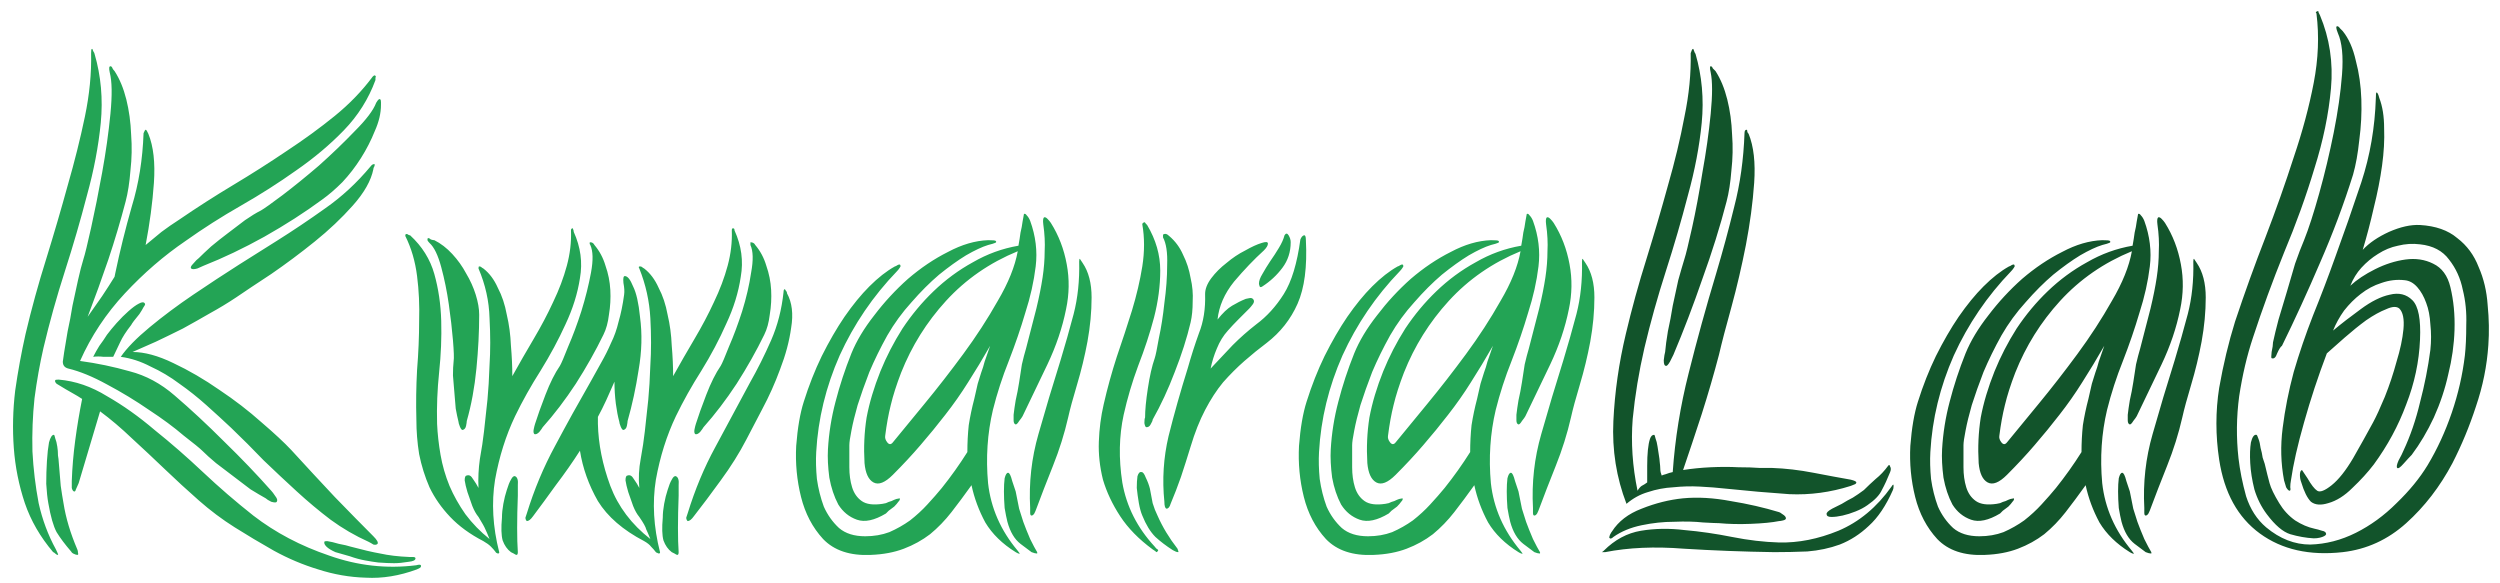 <svg width="163" height="38" viewBox="0 0 163 38" fill="none" xmlns="http://www.w3.org/2000/svg">
<path d="M24.84 6.84C24.84 7.38 24.705 7.95 24.435 8.55C24.195 9.15 23.895 9.735 23.535 10.305C23.175 10.875 22.77 11.4 22.32 11.88C21.87 12.33 21.435 12.705 21.015 13.005C19.875 13.845 18.615 14.655 17.235 15.435C15.885 16.185 14.565 16.815 13.275 17.325C13.215 17.355 13.08 17.415 12.87 17.505C12.66 17.565 12.525 17.565 12.465 17.505C12.405 17.445 12.45 17.34 12.6 17.19C12.75 17.01 12.87 16.89 12.96 16.83C13.17 16.62 13.44 16.365 13.77 16.065C14.13 15.765 14.49 15.48 14.85 15.21C15.24 14.91 15.615 14.625 15.975 14.355C16.365 14.085 16.71 13.875 17.01 13.725C17.22 13.605 17.685 13.275 18.405 12.735C19.155 12.165 19.95 11.52 20.79 10.8C21.63 10.05 22.41 9.3 23.13 8.55C23.88 7.8 24.345 7.185 24.525 6.705C24.645 6.495 24.735 6.42 24.795 6.48C24.825 6.51 24.84 6.57 24.84 6.66C24.84 6.75 24.84 6.81 24.84 6.84ZM5.22 23.535C6.33 23.685 7.41 23.91 8.46 24.21C9.51 24.48 10.485 25.005 11.385 25.785C12.435 26.685 13.515 27.69 14.625 28.8C15.735 29.88 16.755 30.945 17.685 31.995C17.745 32.055 17.835 32.175 17.955 32.355C18.075 32.505 18.105 32.625 18.045 32.715C18.015 32.775 17.895 32.775 17.685 32.715C17.505 32.625 17.385 32.55 17.325 32.49C17.055 32.34 16.725 32.145 16.335 31.905C15.975 31.635 15.6 31.35 15.21 31.05C14.82 30.75 14.445 30.465 14.085 30.195C13.725 29.895 13.425 29.625 13.185 29.385C13.035 29.235 12.63 28.905 11.97 28.395C11.34 27.855 10.59 27.3 9.72 26.73C8.85 26.13 7.935 25.575 6.975 25.065C6.045 24.555 5.205 24.21 4.455 24.03C4.215 23.97 4.095 23.82 4.095 23.58C4.125 23.34 4.155 23.13 4.185 22.95C4.245 22.59 4.32 22.14 4.41 21.6C4.53 21.06 4.635 20.505 4.725 19.935C4.845 19.365 4.965 18.81 5.085 18.27C5.205 17.73 5.325 17.265 5.445 16.875C5.535 16.605 5.7 15.93 5.94 14.85C6.18 13.77 6.42 12.57 6.66 11.25C6.9 9.93 7.08 8.655 7.2 7.425C7.32 6.195 7.305 5.295 7.155 4.725C7.095 4.455 7.11 4.32 7.2 4.32C7.26 4.32 7.305 4.365 7.335 4.455C7.365 4.515 7.41 4.575 7.47 4.635C7.8 5.145 8.055 5.76 8.235 6.48C8.415 7.2 8.52 7.965 8.55 8.775C8.61 9.555 8.595 10.335 8.505 11.115C8.445 11.895 8.34 12.57 8.19 13.14C7.86 14.4 7.485 15.66 7.065 16.92C6.645 18.15 6.195 19.395 5.715 20.655C6.045 20.175 6.36 19.725 6.66 19.305C6.96 18.855 7.23 18.435 7.47 18.045L7.515 17.82C7.815 16.38 8.175 14.925 8.595 13.455C9.045 11.985 9.3 10.395 9.36 8.685C9.42 8.535 9.465 8.46 9.495 8.46C9.525 8.46 9.555 8.49 9.585 8.55C9.615 8.61 9.645 8.67 9.675 8.73C10.005 9.54 10.125 10.605 10.035 11.925C9.945 13.215 9.765 14.565 9.495 15.975C9.855 15.675 10.2 15.39 10.53 15.12C10.89 14.85 11.28 14.58 11.7 14.31C12.84 13.53 14.01 12.78 15.21 12.06C16.41 11.34 17.565 10.605 18.675 9.855C19.815 9.105 20.865 8.34 21.825 7.56C22.785 6.78 23.61 5.925 24.3 4.995C24.39 4.905 24.45 4.89 24.48 4.95C24.51 4.95 24.51 4.995 24.48 5.085C24.48 5.145 24.48 5.19 24.48 5.22C24.03 6.45 23.34 7.545 22.41 8.505C21.51 9.435 20.475 10.305 19.305 11.115C18.165 11.925 16.965 12.69 15.705 13.41C14.445 14.13 13.245 14.895 12.105 15.705C10.695 16.665 9.375 17.805 8.145 19.125C6.915 20.445 5.94 21.915 5.22 23.535ZM7.38 23.265C7.23 23.265 7.02 23.265 6.75 23.265C6.51 23.235 6.285 23.235 6.075 23.265C6.195 23.025 6.33 22.785 6.48 22.545C6.66 22.305 6.825 22.065 6.975 21.825C7.155 21.585 7.365 21.33 7.605 21.06C7.875 20.76 8.13 20.505 8.37 20.295C8.64 20.055 8.865 19.89 9.045 19.8C9.255 19.68 9.39 19.68 9.45 19.8C9.48 19.83 9.45 19.905 9.36 20.025C9.3 20.145 9.21 20.295 9.09 20.475C8.97 20.625 8.85 20.775 8.73 20.925C8.64 21.045 8.58 21.135 8.55 21.195C8.22 21.615 7.98 21.99 7.83 22.32C7.68 22.62 7.53 22.935 7.38 23.265ZM24.615 35.46C24.555 35.52 24.465 35.535 24.345 35.505C24.255 35.445 24.15 35.385 24.03 35.325C23.16 34.935 22.335 34.455 21.555 33.885C20.805 33.315 20.07 32.7 19.35 32.04C18.63 31.38 17.91 30.705 17.19 30.015C16.5 29.295 15.795 28.59 15.075 27.9C14.565 27.42 14.025 26.925 13.455 26.415C12.885 25.905 12.3 25.44 11.7 25.02C11.1 24.57 10.47 24.195 9.81 23.895C9.18 23.565 8.535 23.355 7.875 23.265C8.265 22.695 8.895 22.05 9.765 21.33C10.635 20.61 11.58 19.905 12.6 19.215C13.62 18.525 14.625 17.865 15.615 17.235C16.605 16.605 17.415 16.095 18.045 15.705C19.095 15.045 20.145 14.34 21.195 13.59C22.275 12.84 23.265 11.925 24.165 10.845C24.255 10.725 24.345 10.68 24.435 10.71C24.435 10.77 24.42 10.83 24.39 10.89C24.36 10.92 24.345 10.965 24.345 11.025C24.195 11.775 23.745 12.57 22.995 13.41C22.275 14.22 21.45 15 20.52 15.75C19.59 16.5 18.645 17.205 17.685 17.865C16.725 18.495 15.96 19.005 15.39 19.395C14.85 19.755 14.28 20.1 13.68 20.43C13.11 20.76 12.525 21.09 11.925 21.42C11.325 21.72 10.74 22.005 10.17 22.275C9.63 22.515 9.12 22.74 8.64 22.95C9.42 22.95 10.305 23.19 11.295 23.67C12.315 24.15 13.32 24.735 14.31 25.425C15.3 26.085 16.215 26.79 17.055 27.54C17.895 28.26 18.54 28.86 18.99 29.34C19.95 30.39 20.895 31.41 21.825 32.4C22.785 33.39 23.625 34.245 24.345 34.965C24.585 35.205 24.675 35.37 24.615 35.46ZM6.165 3.51C6.585 4.95 6.72 6.45 6.57 8.01C6.42 9.54 6.12 11.115 5.67 12.735C5.25 14.355 4.77 16.005 4.23 17.685C3.69 19.365 3.225 21.03 2.835 22.68C2.595 23.73 2.4 24.825 2.25 25.965C2.13 27.105 2.085 28.26 2.115 29.43C2.175 30.57 2.31 31.695 2.52 32.805C2.76 33.885 3.135 34.89 3.645 35.82C3.765 36.06 3.81 36.18 3.78 36.18C3.72 36.18 3.66 36.15 3.6 36.09C3.54 36.03 3.495 36 3.465 36C2.625 35.01 2.01 33.945 1.62 32.805C1.23 31.635 0.99 30.435 0.9 29.205C0.81 27.975 0.84 26.73 0.99 25.47C1.17 24.21 1.395 22.98 1.665 21.78C2.055 20.13 2.505 18.495 3.015 16.875C3.525 15.225 3.99 13.635 4.41 12.105C4.86 10.545 5.235 9.045 5.535 7.605C5.835 6.165 5.97 4.785 5.94 3.465C5.94 3.285 5.955 3.195 5.985 3.195C6.015 3.165 6.045 3.21 6.075 3.33C6.135 3.42 6.165 3.48 6.165 3.51ZM27.45 36.9C27.45 36.96 27.42 37.005 27.36 37.035C27.3 37.065 27.24 37.095 27.18 37.125C26.04 37.545 24.93 37.725 23.85 37.665C22.8 37.635 21.765 37.455 20.745 37.125C19.755 36.825 18.795 36.42 17.865 35.91C16.965 35.4 16.11 34.89 15.3 34.38C14.49 33.87 13.71 33.285 12.96 32.625C12.21 31.965 11.475 31.29 10.755 30.6C10.035 29.91 9.315 29.235 8.595 28.575C7.905 27.915 7.215 27.33 6.525 26.82L5.13 31.5C5.07 31.65 5.01 31.785 4.95 31.905C4.92 32.025 4.875 32.07 4.815 32.04C4.755 32.01 4.71 31.935 4.68 31.815C4.68 31.665 4.68 31.515 4.68 31.365C4.71 30.495 4.785 29.61 4.905 28.71C5.025 27.81 5.175 26.91 5.355 26.01C5.175 25.89 4.95 25.755 4.68 25.605C4.41 25.455 4.155 25.305 3.915 25.155C3.855 25.125 3.78 25.08 3.69 25.02C3.6 24.93 3.57 24.855 3.6 24.795C3.6 24.765 3.675 24.75 3.825 24.75C4.905 24.84 5.955 25.2 6.975 25.83C8.025 26.43 9.06 27.165 10.08 28.035C11.13 28.875 12.18 29.79 13.23 30.78C14.28 31.77 15.375 32.715 16.515 33.615C17.955 34.725 19.605 35.595 21.465 36.225C23.325 36.885 25.215 37.095 27.135 36.855C27.345 36.795 27.45 36.81 27.45 36.9ZM5.04 36.18C4.98 36.18 4.89 36.15 4.77 36.09C4.71 36.06 4.665 36.015 4.635 35.955C4.245 35.505 3.93 35.085 3.69 34.695C3.48 34.305 3.3 33.675 3.15 32.805C3.09 32.475 3.045 32.055 3.015 31.545C3.015 31.035 3.03 30.54 3.06 30.06C3.09 29.58 3.135 29.175 3.195 28.845C3.285 28.515 3.39 28.35 3.51 28.35C3.54 28.35 3.57 28.425 3.6 28.575C3.66 28.725 3.705 28.905 3.735 29.115C3.765 29.295 3.78 29.49 3.78 29.7C3.81 29.88 3.825 30 3.825 30.06C3.885 30.72 3.93 31.26 3.96 31.68C4.02 32.1 4.08 32.475 4.14 32.805C4.29 33.765 4.59 34.77 5.04 35.82C5.07 35.88 5.085 35.955 5.085 36.045C5.115 36.135 5.1 36.18 5.04 36.18ZM21.33 35.28C21.54 35.31 21.795 35.37 22.095 35.46C22.425 35.52 22.68 35.58 22.86 35.64C23.64 35.85 24.285 36 24.795 36.09C25.335 36.21 25.965 36.285 26.685 36.315C26.745 36.315 26.82 36.315 26.91 36.315C27.03 36.315 27.09 36.345 27.09 36.405C27.09 36.525 26.94 36.6 26.64 36.63C26.28 36.69 25.965 36.72 25.695 36.72C25.425 36.72 25.08 36.705 24.66 36.675C24.42 36.645 24.135 36.6 23.805 36.54C23.475 36.48 23.145 36.39 22.815 36.27C22.485 36.18 22.17 36.09 21.87 36C21.6 35.88 21.405 35.76 21.285 35.64C21.165 35.52 21.12 35.415 21.15 35.325C21.15 35.295 21.21 35.28 21.33 35.28ZM49.828 21.825C49.318 22.875 48.718 23.94 48.028 25.02C47.338 26.07 46.618 27.015 45.868 27.855C45.838 27.915 45.763 28.02 45.643 28.17C45.523 28.29 45.418 28.335 45.328 28.305C45.268 28.245 45.253 28.14 45.283 27.99C45.313 27.84 45.343 27.72 45.373 27.63C45.523 27.15 45.748 26.52 46.048 25.74C46.348 24.96 46.663 24.33 46.993 23.85C47.083 23.7 47.263 23.28 47.533 22.59C47.833 21.9 48.118 21.135 48.388 20.295C48.658 19.425 48.853 18.585 48.973 17.775C49.123 16.965 49.108 16.365 48.928 15.975C48.928 15.975 48.928 15.93 48.928 15.84V15.795C49.078 15.795 49.183 15.855 49.243 15.975C49.573 16.365 49.813 16.815 49.963 17.325C50.143 17.835 50.248 18.36 50.278 18.9C50.308 19.44 50.278 19.98 50.188 20.52C50.128 21.03 50.008 21.465 49.828 21.825ZM51.313 19.125C51.643 19.725 51.733 20.475 51.583 21.375C51.463 22.245 51.223 23.145 50.863 24.075C50.533 24.975 50.143 25.845 49.693 26.685C49.273 27.495 48.928 28.155 48.658 28.665C48.208 29.535 47.653 30.42 46.993 31.32C46.363 32.19 45.778 32.97 45.238 33.66C45.088 33.87 44.953 33.975 44.833 33.975C44.773 33.915 44.743 33.84 44.743 33.75C44.773 33.66 44.803 33.57 44.833 33.48C45.313 31.92 45.913 30.48 46.633 29.16C47.353 27.81 48.103 26.415 48.883 24.975C49.393 24.075 49.858 23.145 50.278 22.185C50.698 21.225 50.968 20.175 51.088 19.035C51.088 18.915 51.118 18.855 51.178 18.855C51.208 18.915 51.238 18.96 51.268 18.99C51.298 19.02 51.313 19.065 51.313 19.125ZM39.343 21.825C38.833 22.875 38.233 23.94 37.543 25.02C36.853 26.07 36.133 27.015 35.383 27.855C35.353 27.915 35.278 28.02 35.158 28.17C35.038 28.29 34.933 28.335 34.843 28.305C34.783 28.245 34.768 28.14 34.798 27.99C34.828 27.84 34.858 27.72 34.888 27.63C35.038 27.15 35.263 26.52 35.563 25.74C35.863 24.96 36.178 24.33 36.508 23.85C36.598 23.7 36.778 23.28 37.048 22.59C37.348 21.9 37.633 21.135 37.903 20.295C38.173 19.425 38.383 18.585 38.533 17.775C38.683 16.965 38.668 16.365 38.488 15.975C38.458 15.945 38.443 15.9 38.443 15.84C38.443 15.81 38.458 15.795 38.488 15.795C38.608 15.795 38.698 15.855 38.758 15.975C39.088 16.365 39.328 16.815 39.478 17.325C39.658 17.835 39.763 18.36 39.793 18.9C39.823 19.44 39.793 19.98 39.703 20.52C39.643 21.03 39.523 21.465 39.343 21.825ZM40.738 18C40.918 18 41.098 18.225 41.278 18.675C41.488 19.095 41.638 19.755 41.728 20.655C41.878 21.765 41.848 22.92 41.638 24.12C41.458 25.29 41.218 26.4 40.918 27.45C40.918 27.51 40.903 27.615 40.873 27.765C40.843 27.915 40.768 28.005 40.648 28.035C40.588 28.035 40.528 27.96 40.468 27.81C40.408 27.66 40.378 27.555 40.378 27.495C40.288 27.165 40.213 26.775 40.153 26.325C40.093 25.845 40.063 25.365 40.063 24.885C39.883 25.305 39.703 25.71 39.523 26.1C39.343 26.49 39.163 26.85 38.983 27.18V27.63C39.013 28.95 39.283 30.3 39.793 31.68C40.303 33.03 41.173 34.185 42.403 35.145C42.283 34.845 42.193 34.635 42.133 34.515C42.103 34.365 41.953 34.095 41.683 33.705C41.533 33.525 41.398 33.285 41.278 32.985C41.158 32.655 41.053 32.355 40.963 32.085C40.873 31.785 40.813 31.53 40.783 31.32C40.783 31.11 40.828 31.005 40.918 31.005C41.068 30.945 41.203 31.02 41.323 31.23C41.473 31.44 41.593 31.635 41.683 31.815C41.623 31.185 41.653 30.555 41.773 29.925C41.893 29.265 41.983 28.665 42.043 28.125C42.133 27.345 42.208 26.655 42.268 26.055C42.328 25.425 42.373 24.675 42.403 23.805C42.463 22.875 42.463 21.855 42.403 20.745C42.343 19.635 42.103 18.555 41.683 17.505C41.623 17.415 41.638 17.37 41.728 17.37C41.788 17.37 41.833 17.385 41.863 17.415C41.893 17.445 41.938 17.475 41.998 17.505C42.388 17.805 42.703 18.225 42.943 18.765C43.213 19.275 43.408 19.86 43.528 20.52C43.678 21.15 43.768 21.825 43.798 22.545C43.858 23.235 43.888 23.895 43.888 24.525C44.338 23.715 44.803 22.905 45.283 22.095C45.763 21.285 46.183 20.49 46.543 19.71C46.933 18.9 47.233 18.105 47.443 17.325C47.653 16.545 47.743 15.78 47.713 15.03C47.713 14.94 47.728 14.895 47.758 14.895C47.848 14.865 47.893 14.91 47.893 15.03C48.343 16.02 48.478 17.025 48.298 18.045C48.148 19.065 47.833 20.085 47.353 21.105C46.903 22.125 46.363 23.145 45.733 24.165C45.103 25.155 44.548 26.145 44.068 27.135C43.468 28.395 43.033 29.775 42.763 31.275C42.523 32.775 42.613 34.35 43.033 36V36.045C43.003 36.075 42.988 36.09 42.988 36.09C42.928 36.09 42.883 36.075 42.853 36.045C42.823 36.045 42.793 36.03 42.763 36C42.673 35.88 42.568 35.76 42.448 35.64C42.358 35.52 42.208 35.4 41.998 35.28C40.618 34.56 39.613 33.69 38.983 32.67C38.383 31.62 37.993 30.525 37.813 29.385C37.333 30.135 36.808 30.885 36.238 31.635C35.698 32.385 35.203 33.06 34.753 33.66C34.603 33.87 34.468 33.975 34.348 33.975C34.288 33.915 34.258 33.84 34.258 33.75C34.288 33.66 34.318 33.57 34.348 33.48C34.828 31.92 35.443 30.45 36.193 29.07C36.943 27.66 37.723 26.25 38.533 24.84C38.773 24.42 38.998 24.015 39.208 23.625C39.448 23.205 39.658 22.785 39.838 22.365C40.048 21.945 40.213 21.48 40.333 20.97C40.483 20.46 40.603 19.875 40.693 19.215C40.723 19.005 40.708 18.75 40.648 18.45C40.618 18.15 40.648 18 40.738 18ZM31.243 20.52C31.243 21.63 31.183 22.8 31.063 24.03C30.943 25.26 30.733 26.4 30.433 27.45C30.433 27.51 30.418 27.615 30.388 27.765C30.358 27.915 30.283 28.005 30.163 28.035C30.103 28.035 30.043 27.96 29.983 27.81C29.923 27.66 29.893 27.555 29.893 27.495C29.833 27.255 29.773 26.97 29.713 26.64C29.683 26.28 29.653 25.92 29.623 25.56C29.593 25.2 29.563 24.84 29.533 24.48C29.533 24.12 29.548 23.805 29.578 23.535C29.608 23.355 29.593 22.905 29.533 22.185C29.473 21.465 29.383 20.685 29.263 19.845C29.143 19.005 28.978 18.195 28.768 17.415C28.558 16.635 28.303 16.11 28.003 15.84C27.943 15.78 27.898 15.72 27.868 15.66C27.868 15.57 27.883 15.525 27.913 15.525C27.973 15.525 28.033 15.555 28.093 15.615C28.183 15.645 28.258 15.66 28.318 15.66C28.738 15.87 29.128 16.17 29.488 16.56C29.848 16.95 30.148 17.37 30.388 17.82C30.658 18.27 30.868 18.735 31.018 19.215C31.168 19.695 31.243 20.13 31.243 20.52ZM37.408 15.12C37.858 16.11 37.993 17.115 37.813 18.135C37.663 19.125 37.348 20.13 36.868 21.15C36.418 22.14 35.878 23.145 35.248 24.165C34.618 25.155 34.063 26.145 33.583 27.135C32.983 28.395 32.548 29.775 32.278 31.275C32.038 32.775 32.128 34.35 32.548 36V36.045C32.518 36.075 32.503 36.09 32.503 36.09C32.443 36.09 32.398 36.075 32.368 36.045C32.338 36.045 32.323 36.03 32.323 36C32.233 35.88 32.128 35.76 32.008 35.64C31.888 35.52 31.723 35.4 31.513 35.28C30.643 34.83 29.923 34.305 29.353 33.705C28.783 33.105 28.333 32.46 28.003 31.77C27.703 31.08 27.478 30.36 27.328 29.61C27.208 28.86 27.148 28.11 27.148 27.36C27.118 26.28 27.133 25.2 27.193 24.12C27.283 23.01 27.328 21.945 27.328 20.925C27.358 19.905 27.313 18.93 27.193 18C27.073 17.04 26.818 16.17 26.428 15.39C26.428 15.33 26.428 15.3 26.428 15.3C26.488 15.24 26.548 15.24 26.608 15.3C26.668 15.33 26.713 15.345 26.743 15.345C27.523 16.065 28.048 16.905 28.318 17.865C28.588 18.825 28.738 19.845 28.768 20.925C28.798 22.005 28.753 23.115 28.633 24.255C28.513 25.395 28.468 26.52 28.498 27.63C28.528 28.29 28.603 28.965 28.723 29.655C28.843 30.345 29.038 31.02 29.308 31.68C29.578 32.31 29.923 32.925 30.343 33.525C30.793 34.125 31.318 34.665 31.918 35.145C31.798 34.845 31.708 34.635 31.648 34.515C31.588 34.365 31.438 34.095 31.198 33.705C31.048 33.525 30.913 33.285 30.793 32.985C30.673 32.655 30.568 32.355 30.478 32.085C30.388 31.785 30.328 31.53 30.298 31.32C30.298 31.11 30.343 31.005 30.433 31.005C30.583 30.945 30.718 31.02 30.838 31.23C30.988 31.44 31.108 31.635 31.198 31.815C31.168 31.185 31.198 30.555 31.288 29.925C31.408 29.265 31.498 28.665 31.558 28.125C31.648 27.345 31.723 26.655 31.783 26.055C31.843 25.425 31.888 24.675 31.918 23.805C31.978 22.875 31.978 21.855 31.918 20.745C31.888 19.635 31.648 18.555 31.198 17.505C31.198 17.415 31.213 17.37 31.243 17.37C31.303 17.37 31.348 17.385 31.378 17.415C31.408 17.445 31.453 17.475 31.513 17.505C31.903 17.805 32.218 18.225 32.458 18.765C32.728 19.275 32.923 19.86 33.043 20.52C33.193 21.15 33.283 21.825 33.313 22.545C33.373 23.235 33.403 23.895 33.403 24.525C33.853 23.715 34.318 22.905 34.798 22.095C35.278 21.285 35.698 20.49 36.058 19.71C36.448 18.9 36.748 18.105 36.958 17.325C37.168 16.545 37.258 15.78 37.228 15.03C37.228 14.94 37.258 14.895 37.318 14.895C37.348 14.865 37.363 14.88 37.363 14.94C37.393 15 37.408 15.06 37.408 15.12ZM33.763 36C33.763 36.12 33.733 36.18 33.673 36.18C33.643 36.18 33.583 36.15 33.493 36.09C33.433 36.06 33.373 36.03 33.313 36C33.073 35.82 32.893 35.565 32.773 35.235C32.683 34.905 32.668 34.41 32.728 33.75C32.728 33.48 32.758 33.18 32.818 32.85C32.878 32.52 32.953 32.22 33.043 31.95C33.133 31.65 33.223 31.425 33.313 31.275C33.403 31.095 33.493 31.02 33.583 31.05C33.733 31.11 33.793 31.305 33.763 31.635C33.763 31.935 33.763 32.16 33.763 32.31C33.733 33.09 33.718 33.795 33.718 34.425C33.718 35.055 33.733 35.58 33.763 36ZM44.248 36C44.248 36.12 44.218 36.18 44.158 36.18C44.128 36.18 44.068 36.15 43.978 36.09C43.918 36.06 43.858 36.03 43.798 36C43.558 35.82 43.378 35.565 43.258 35.235C43.168 34.905 43.153 34.41 43.213 33.75C43.213 33.48 43.243 33.18 43.303 32.85C43.363 32.52 43.438 32.22 43.528 31.95C43.618 31.65 43.708 31.425 43.798 31.275C43.888 31.095 43.978 31.02 44.068 31.05C44.218 31.11 44.278 31.305 44.248 31.635C44.248 31.935 44.248 32.16 44.248 32.31C44.218 33.09 44.203 33.795 44.203 34.425C44.203 35.055 44.218 35.58 44.248 36ZM69.507 20.16C69.267 21.36 68.862 22.56 68.292 23.76C67.722 24.96 67.182 26.085 66.672 27.135C66.642 27.195 66.567 27.3 66.447 27.45C66.357 27.6 66.282 27.675 66.222 27.675C66.132 27.645 66.087 27.555 66.087 27.405C66.087 27.225 66.087 27.105 66.087 27.045C66.117 26.775 66.162 26.46 66.222 26.1C66.312 25.71 66.387 25.32 66.447 24.93C66.507 24.51 66.567 24.12 66.627 23.76C66.717 23.37 66.807 23.025 66.897 22.725C67.167 21.705 67.392 20.835 67.572 20.115C67.752 19.365 67.887 18.69 67.977 18.09C68.067 17.49 68.112 16.92 68.112 16.38C68.142 15.84 68.112 15.255 68.022 14.625C67.992 14.385 68.007 14.235 68.067 14.175C68.127 14.145 68.202 14.175 68.292 14.265C68.382 14.355 68.457 14.445 68.517 14.535C69.027 15.345 69.372 16.245 69.552 17.235C69.732 18.195 69.717 19.17 69.507 20.16ZM70.587 17.145C70.977 17.715 71.172 18.465 71.172 19.395C71.172 20.325 71.082 21.285 70.902 22.275C70.722 23.235 70.497 24.165 70.227 25.065C69.957 25.965 69.762 26.685 69.642 27.225C69.402 28.275 69.072 29.325 68.652 30.375C68.232 31.425 67.872 32.355 67.572 33.165C67.542 33.255 67.497 33.36 67.437 33.48C67.377 33.57 67.317 33.615 67.257 33.615C67.197 33.615 67.167 33.555 67.167 33.435C67.167 33.315 67.167 33.21 67.167 33.12C67.077 31.47 67.257 29.865 67.707 28.305C68.157 26.715 68.637 25.11 69.147 23.49C69.447 22.5 69.732 21.495 70.002 20.475C70.272 19.425 70.392 18.285 70.362 17.055C70.362 16.935 70.377 16.875 70.407 16.875L70.587 17.145ZM66.357 16.38C64.527 17.13 62.967 18.21 61.677 19.62C60.417 21 59.442 22.56 58.752 24.3C58.452 25.08 58.227 25.785 58.077 26.415C57.927 27.015 57.807 27.675 57.717 28.395C57.687 28.545 57.732 28.695 57.852 28.845C57.972 28.995 58.092 28.995 58.212 28.845C58.752 28.185 59.442 27.345 60.282 26.325C61.122 25.305 61.962 24.225 62.802 23.085C63.642 21.945 64.392 20.79 65.052 19.62C65.742 18.45 66.177 17.37 66.357 16.38ZM63.342 31.635C62.892 32.265 62.457 32.85 62.037 33.39C61.617 33.93 61.152 34.41 60.642 34.83C60.132 35.22 59.562 35.535 58.932 35.775C58.302 36.015 57.582 36.15 56.772 36.18C55.422 36.24 54.387 35.895 53.667 35.145C52.977 34.395 52.497 33.48 52.227 32.4C51.957 31.32 51.852 30.21 51.912 29.07C52.002 27.9 52.167 26.94 52.407 26.19C52.737 25.14 53.127 24.15 53.577 23.22C54.057 22.26 54.552 21.405 55.062 20.655C55.602 19.875 56.142 19.215 56.682 18.675C57.252 18.105 57.807 17.67 58.347 17.37C58.377 17.37 58.437 17.34 58.527 17.28C58.647 17.22 58.707 17.235 58.707 17.325C58.737 17.325 58.722 17.37 58.662 17.46C58.602 17.55 58.542 17.625 58.482 17.685C56.922 19.305 55.677 21.135 54.747 23.175C53.847 25.215 53.337 27.315 53.217 29.475C53.187 30.015 53.202 30.6 53.262 31.23C53.352 31.86 53.502 32.46 53.712 33.03C53.952 33.57 54.282 34.035 54.702 34.425C55.122 34.785 55.692 34.965 56.412 34.965C56.982 34.965 57.507 34.875 57.987 34.695C58.467 34.485 58.917 34.23 59.337 33.93C59.757 33.6 60.132 33.255 60.462 32.895C60.822 32.505 61.137 32.145 61.407 31.815C62.007 31.065 62.562 30.285 63.072 29.475C63.072 28.875 63.102 28.29 63.162 27.72C63.252 27.15 63.372 26.58 63.522 26.01C63.612 25.59 63.687 25.26 63.747 25.02C63.837 24.75 63.912 24.51 63.972 24.3C64.062 24.06 64.137 23.82 64.197 23.58C64.287 23.31 64.407 22.965 64.557 22.545C64.077 23.385 63.597 24.18 63.117 24.93C62.667 25.65 62.172 26.355 61.632 27.045C61.122 27.705 60.582 28.365 60.012 29.025C59.472 29.655 58.872 30.3 58.212 30.96C57.702 31.47 57.282 31.635 56.952 31.455C56.622 31.275 56.427 30.855 56.367 30.195C56.307 29.175 56.352 28.185 56.502 27.225C56.682 26.265 56.982 25.26 57.402 24.21C57.792 23.25 58.272 22.32 58.842 21.42C59.442 20.52 60.117 19.71 60.867 18.99C61.647 18.24 62.502 17.61 63.432 17.1C64.362 16.56 65.352 16.2 66.402 16.02C66.462 15.69 66.507 15.405 66.537 15.165C66.597 14.925 66.642 14.685 66.672 14.445C66.732 14.115 66.762 13.95 66.762 13.95C66.822 13.92 66.882 13.95 66.942 14.04C67.032 14.13 67.107 14.25 67.167 14.4C67.527 15.39 67.647 16.38 67.527 17.37C67.407 18.36 67.182 19.365 66.852 20.385C66.552 21.405 66.192 22.455 65.772 23.535C65.352 24.585 65.007 25.65 64.737 26.73C64.377 28.26 64.272 29.85 64.422 31.5C64.602 33.12 65.247 34.59 66.357 35.91C66.447 36.03 66.492 36.09 66.492 36.09C66.462 36.12 66.372 36.09 66.222 36C65.352 35.46 64.692 34.815 64.242 34.065C63.822 33.285 63.522 32.475 63.342 31.635ZM64.917 15.705C64.977 15.765 64.962 15.81 64.872 15.84C64.812 15.87 64.662 15.915 64.422 15.975C64.032 16.095 63.552 16.32 62.982 16.65C62.442 16.98 61.857 17.4 61.227 17.91C60.627 18.42 60.027 19.02 59.427 19.71C58.827 20.37 58.302 21.09 57.852 21.87C57.402 22.68 57.012 23.475 56.682 24.255C56.382 25.035 56.127 25.755 55.917 26.415C55.737 27.045 55.602 27.6 55.512 28.08C55.422 28.53 55.377 28.845 55.377 29.025C55.377 29.475 55.377 29.955 55.377 30.465C55.377 30.945 55.437 31.38 55.557 31.77C55.677 32.16 55.887 32.46 56.187 32.67C56.487 32.88 56.937 32.94 57.537 32.85C57.567 32.85 57.642 32.835 57.762 32.805C57.882 32.745 58.002 32.7 58.122 32.67C58.242 32.61 58.347 32.565 58.437 32.535C58.557 32.505 58.632 32.49 58.662 32.49C58.692 32.55 58.662 32.625 58.572 32.715C58.512 32.805 58.422 32.91 58.302 33.03C58.182 33.12 58.062 33.21 57.942 33.3C57.852 33.39 57.792 33.45 57.762 33.48C57.012 33.93 56.382 34.065 55.872 33.885C55.362 33.705 54.957 33.375 54.657 32.895C54.387 32.385 54.192 31.8 54.072 31.14C53.982 30.45 53.952 29.835 53.982 29.295C54.042 28.245 54.207 27.21 54.477 26.19C54.747 25.14 55.092 24.09 55.512 23.04C55.842 22.23 56.337 21.405 56.997 20.565C57.657 19.695 58.392 18.9 59.202 18.18C60.042 17.46 60.912 16.875 61.812 16.425C62.712 15.945 63.582 15.69 64.422 15.66C64.722 15.66 64.887 15.675 64.917 15.705ZM67.572 35.91C67.632 36 67.647 36.06 67.617 36.09C67.527 36.09 67.407 36.06 67.257 36C67.167 35.94 66.927 35.76 66.537 35.46C66.147 35.16 65.862 34.68 65.682 34.02C65.622 33.78 65.562 33.48 65.502 33.12C65.472 32.73 65.457 32.37 65.457 32.04C65.457 31.71 65.472 31.425 65.502 31.185C65.562 30.945 65.637 30.825 65.727 30.825C65.817 30.825 65.907 31.005 65.997 31.365C66.117 31.725 66.192 31.95 66.222 32.04C66.312 32.46 66.387 32.835 66.447 33.165C66.537 33.465 66.627 33.75 66.717 34.02C66.837 34.35 66.987 34.725 67.167 35.145C67.377 35.565 67.512 35.82 67.572 35.91ZM77.629 21.015C77.388 22.035 77.043 23.115 76.594 24.255C76.174 25.365 75.694 26.4 75.153 27.36C75.153 27.42 75.109 27.525 75.019 27.675C74.959 27.795 74.868 27.855 74.749 27.855C74.689 27.855 74.644 27.765 74.614 27.585C74.614 27.405 74.629 27.285 74.659 27.225C74.659 26.745 74.719 26.115 74.838 25.335C74.959 24.525 75.109 23.865 75.288 23.355C75.349 23.175 75.439 22.74 75.558 22.05C75.709 21.36 75.829 20.595 75.918 19.755C76.038 18.885 76.099 18.06 76.099 17.28C76.129 16.47 76.038 15.87 75.829 15.48V15.3C75.948 15.21 76.084 15.24 76.234 15.39C76.624 15.72 76.924 16.125 77.133 16.605C77.374 17.085 77.538 17.595 77.629 18.135C77.749 18.645 77.793 19.155 77.763 19.665C77.763 20.175 77.719 20.625 77.629 21.015ZM79.383 20.835C79.713 20.415 80.028 20.115 80.329 19.935C80.629 19.755 80.928 19.605 81.228 19.485C81.258 19.485 81.334 19.47 81.454 19.44C81.573 19.41 81.663 19.44 81.724 19.53C81.784 19.62 81.769 19.725 81.678 19.845C81.588 19.965 81.513 20.055 81.454 20.115C81.243 20.325 81.004 20.565 80.734 20.835C80.493 21.075 80.269 21.315 80.058 21.555C79.758 21.885 79.519 22.275 79.338 22.725C79.159 23.145 79.023 23.58 78.933 24.03C79.444 23.49 79.924 22.98 80.374 22.5C80.853 22.02 81.364 21.57 81.903 21.15C82.594 20.64 83.194 19.98 83.704 19.17C84.213 18.36 84.573 17.175 84.784 15.615C84.844 15.465 84.918 15.375 85.008 15.345C85.099 15.315 85.144 15.42 85.144 15.66C85.234 17.4 85.053 18.78 84.603 19.8C84.153 20.82 83.478 21.675 82.579 22.365C82.099 22.725 81.618 23.115 81.138 23.535C80.659 23.955 80.194 24.42 79.743 24.93C79.323 25.44 78.933 26.04 78.573 26.73C78.213 27.42 77.898 28.215 77.629 29.115C77.418 29.805 77.209 30.465 76.999 31.095C76.788 31.695 76.564 32.28 76.323 32.85C76.263 33.06 76.174 33.165 76.053 33.165C75.963 33.135 75.918 32.985 75.918 32.715C75.769 31.275 75.859 29.85 76.189 28.44C76.549 27 76.969 25.515 77.448 23.985C77.659 23.235 77.898 22.485 78.168 21.735C78.469 20.985 78.603 20.13 78.573 19.17C78.573 18.84 78.709 18.495 78.978 18.135C79.249 17.775 79.579 17.445 79.969 17.145C80.359 16.815 80.763 16.545 81.183 16.335C81.603 16.095 81.963 15.93 82.263 15.84C82.534 15.75 82.668 15.765 82.668 15.885C82.668 16.005 82.579 16.155 82.398 16.335C81.769 16.905 81.124 17.58 80.463 18.36C79.834 19.14 79.474 19.965 79.383 20.835ZM75.469 35.955C75.439 35.985 75.409 36 75.379 36C75.379 35.97 75.303 35.91 75.153 35.82C74.254 35.16 73.549 34.44 73.038 33.66C72.528 32.88 72.153 32.085 71.913 31.275C71.704 30.435 71.614 29.61 71.644 28.8C71.674 27.96 71.778 27.15 71.959 26.37C72.198 25.32 72.484 24.285 72.814 23.265C73.174 22.215 73.504 21.21 73.803 20.25C74.103 19.26 74.329 18.3 74.478 17.37C74.629 16.41 74.629 15.495 74.478 14.625C74.478 14.565 74.523 14.52 74.614 14.49C74.644 14.49 74.674 14.52 74.704 14.58C74.734 14.61 74.763 14.64 74.793 14.67C75.364 15.63 75.648 16.62 75.648 17.64C75.648 18.63 75.513 19.65 75.243 20.7C74.974 21.72 74.629 22.77 74.209 23.85C73.819 24.9 73.504 25.965 73.263 27.045C72.963 28.425 72.933 29.895 73.174 31.455C73.444 33.015 74.148 34.41 75.288 35.64C75.349 35.73 75.409 35.79 75.469 35.82C75.528 35.85 75.528 35.895 75.469 35.955ZM76.819 36C76.758 36 76.698 35.985 76.638 35.955L76.459 35.865C76.038 35.595 75.663 35.31 75.334 35.01C75.004 34.68 74.719 34.215 74.478 33.615C74.388 33.405 74.314 33.135 74.254 32.805C74.194 32.445 74.148 32.115 74.118 31.815C74.118 31.515 74.133 31.26 74.163 31.05C74.224 30.84 74.314 30.75 74.433 30.78C74.523 30.78 74.614 30.9 74.704 31.14C74.823 31.38 74.913 31.62 74.974 31.86C75.034 32.19 75.094 32.505 75.153 32.805C75.243 33.105 75.349 33.375 75.469 33.615C75.799 34.365 76.234 35.085 76.773 35.775C76.834 35.925 76.849 36 76.819 36ZM84.153 15.795C84.153 16.425 83.974 16.98 83.614 17.46C83.254 17.94 82.819 18.345 82.308 18.675C82.219 18.735 82.159 18.735 82.129 18.675C82.099 18.585 82.084 18.525 82.084 18.495C82.084 18.315 82.159 18.105 82.308 17.865C82.459 17.595 82.624 17.325 82.803 17.055C83.013 16.755 83.209 16.455 83.388 16.155C83.569 15.855 83.689 15.585 83.749 15.345C83.838 15.195 83.928 15.195 84.019 15.345C84.109 15.495 84.153 15.645 84.153 15.795ZM102.29 20.16C102.05 21.36 101.645 22.56 101.075 23.76C100.505 24.96 99.965 26.085 99.455 27.135C99.425 27.195 99.35 27.3 99.23 27.45C99.14 27.6 99.065 27.675 99.005 27.675C98.915 27.645 98.87 27.555 98.87 27.405C98.87 27.225 98.87 27.105 98.87 27.045C98.9 26.775 98.945 26.46 99.005 26.1C99.095 25.71 99.17 25.32 99.23 24.93C99.29 24.51 99.35 24.12 99.41 23.76C99.5 23.37 99.59 23.025 99.68 22.725C99.95 21.705 100.175 20.835 100.355 20.115C100.535 19.365 100.67 18.69 100.76 18.09C100.85 17.49 100.895 16.92 100.895 16.38C100.925 15.84 100.895 15.255 100.805 14.625C100.775 14.385 100.79 14.235 100.85 14.175C100.91 14.145 100.985 14.175 101.075 14.265C101.165 14.355 101.24 14.445 101.3 14.535C101.81 15.345 102.155 16.245 102.335 17.235C102.515 18.195 102.5 19.17 102.29 20.16ZM103.37 17.145C103.76 17.715 103.955 18.465 103.955 19.395C103.955 20.325 103.865 21.285 103.685 22.275C103.505 23.235 103.28 24.165 103.01 25.065C102.74 25.965 102.545 26.685 102.425 27.225C102.185 28.275 101.855 29.325 101.435 30.375C101.015 31.425 100.655 32.355 100.355 33.165C100.325 33.255 100.28 33.36 100.22 33.48C100.16 33.57 100.1 33.615 100.04 33.615C99.98 33.615 99.95 33.555 99.95 33.435C99.95 33.315 99.95 33.21 99.95 33.12C99.86 31.47 100.04 29.865 100.49 28.305C100.94 26.715 101.42 25.11 101.93 23.49C102.23 22.5 102.515 21.495 102.785 20.475C103.055 19.425 103.175 18.285 103.145 17.055C103.145 16.935 103.16 16.875 103.19 16.875L103.37 17.145ZM99.14 16.38C97.31 17.13 95.75 18.21 94.46 19.62C93.2 21 92.225 22.56 91.535 24.3C91.235 25.08 91.01 25.785 90.86 26.415C90.71 27.015 90.59 27.675 90.5 28.395C90.47 28.545 90.515 28.695 90.635 28.845C90.755 28.995 90.875 28.995 90.995 28.845C91.535 28.185 92.225 27.345 93.065 26.325C93.905 25.305 94.745 24.225 95.585 23.085C96.425 21.945 97.175 20.79 97.835 19.62C98.525 18.45 98.96 17.37 99.14 16.38ZM96.125 31.635C95.675 32.265 95.24 32.85 94.82 33.39C94.4 33.93 93.935 34.41 93.425 34.83C92.915 35.22 92.345 35.535 91.715 35.775C91.085 36.015 90.365 36.15 89.555 36.18C88.205 36.24 87.17 35.895 86.45 35.145C85.76 34.395 85.28 33.48 85.01 32.4C84.74 31.32 84.635 30.21 84.695 29.07C84.785 27.9 84.95 26.94 85.19 26.19C85.52 25.14 85.91 24.15 86.36 23.22C86.84 22.26 87.335 21.405 87.845 20.655C88.385 19.875 88.925 19.215 89.465 18.675C90.035 18.105 90.59 17.67 91.13 17.37C91.16 17.37 91.22 17.34 91.31 17.28C91.43 17.22 91.49 17.235 91.49 17.325C91.52 17.325 91.505 17.37 91.445 17.46C91.385 17.55 91.325 17.625 91.265 17.685C89.705 19.305 88.46 21.135 87.53 23.175C86.63 25.215 86.12 27.315 86 29.475C85.97 30.015 85.985 30.6 86.045 31.23C86.135 31.86 86.285 32.46 86.495 33.03C86.735 33.57 87.065 34.035 87.485 34.425C87.905 34.785 88.475 34.965 89.195 34.965C89.765 34.965 90.29 34.875 90.77 34.695C91.25 34.485 91.7 34.23 92.12 33.93C92.54 33.6 92.915 33.255 93.245 32.895C93.605 32.505 93.92 32.145 94.19 31.815C94.79 31.065 95.345 30.285 95.855 29.475C95.855 28.875 95.885 28.29 95.945 27.72C96.035 27.15 96.155 26.58 96.305 26.01C96.395 25.59 96.47 25.26 96.53 25.02C96.62 24.75 96.695 24.51 96.755 24.3C96.845 24.06 96.92 23.82 96.98 23.58C97.07 23.31 97.19 22.965 97.34 22.545C96.86 23.385 96.38 24.18 95.9 24.93C95.45 25.65 94.955 26.355 94.415 27.045C93.905 27.705 93.365 28.365 92.795 29.025C92.255 29.655 91.655 30.3 90.995 30.96C90.485 31.47 90.065 31.635 89.735 31.455C89.405 31.275 89.21 30.855 89.15 30.195C89.09 29.175 89.135 28.185 89.285 27.225C89.465 26.265 89.765 25.26 90.185 24.21C90.575 23.25 91.055 22.32 91.625 21.42C92.225 20.52 92.9 19.71 93.65 18.99C94.43 18.24 95.285 17.61 96.215 17.1C97.145 16.56 98.135 16.2 99.185 16.02C99.245 15.69 99.29 15.405 99.32 15.165C99.38 14.925 99.425 14.685 99.455 14.445C99.515 14.115 99.545 13.95 99.545 13.95C99.605 13.92 99.665 13.95 99.725 14.04C99.815 14.13 99.89 14.25 99.95 14.4C100.31 15.39 100.43 16.38 100.31 17.37C100.19 18.36 99.965 19.365 99.635 20.385C99.335 21.405 98.975 22.455 98.555 23.535C98.135 24.585 97.79 25.65 97.52 26.73C97.16 28.26 97.055 29.85 97.205 31.5C97.385 33.12 98.03 34.59 99.14 35.91C99.23 36.03 99.275 36.09 99.275 36.09C99.245 36.12 99.155 36.09 99.005 36C98.135 35.46 97.475 34.815 97.025 34.065C96.605 33.285 96.305 32.475 96.125 31.635ZM97.7 15.705C97.76 15.765 97.745 15.81 97.655 15.84C97.595 15.87 97.445 15.915 97.205 15.975C96.815 16.095 96.335 16.32 95.765 16.65C95.225 16.98 94.64 17.4 94.01 17.91C93.41 18.42 92.81 19.02 92.21 19.71C91.61 20.37 91.085 21.09 90.635 21.87C90.185 22.68 89.795 23.475 89.465 24.255C89.165 25.035 88.91 25.755 88.7 26.415C88.52 27.045 88.385 27.6 88.295 28.08C88.205 28.53 88.16 28.845 88.16 29.025C88.16 29.475 88.16 29.955 88.16 30.465C88.16 30.945 88.22 31.38 88.34 31.77C88.46 32.16 88.67 32.46 88.97 32.67C89.27 32.88 89.72 32.94 90.32 32.85C90.35 32.85 90.425 32.835 90.545 32.805C90.665 32.745 90.785 32.7 90.905 32.67C91.025 32.61 91.13 32.565 91.22 32.535C91.34 32.505 91.415 32.49 91.445 32.49C91.475 32.55 91.445 32.625 91.355 32.715C91.295 32.805 91.205 32.91 91.085 33.03C90.965 33.12 90.845 33.21 90.725 33.3C90.635 33.39 90.575 33.45 90.545 33.48C89.795 33.93 89.165 34.065 88.655 33.885C88.145 33.705 87.74 33.375 87.44 32.895C87.17 32.385 86.975 31.8 86.855 31.14C86.765 30.45 86.735 29.835 86.765 29.295C86.825 28.245 86.99 27.21 87.26 26.19C87.53 25.14 87.875 24.09 88.295 23.04C88.625 22.23 89.12 21.405 89.78 20.565C90.44 19.695 91.175 18.9 91.985 18.18C92.825 17.46 93.695 16.875 94.595 16.425C95.495 15.945 96.365 15.69 97.205 15.66C97.505 15.66 97.67 15.675 97.7 15.705ZM100.355 35.91C100.415 36 100.43 36.06 100.4 36.09C100.31 36.09 100.19 36.06 100.04 36C99.95 35.94 99.71 35.76 99.32 35.46C98.93 35.16 98.645 34.68 98.465 34.02C98.405 33.78 98.345 33.48 98.285 33.12C98.255 32.73 98.24 32.37 98.24 32.04C98.24 31.71 98.255 31.425 98.285 31.185C98.345 30.945 98.42 30.825 98.51 30.825C98.6 30.825 98.69 31.005 98.78 31.365C98.9 31.725 98.975 31.95 99.005 32.04C99.095 32.46 99.17 32.835 99.23 33.165C99.32 33.465 99.41 33.75 99.5 34.02C99.62 34.35 99.77 34.725 99.95 35.145C100.16 35.565 100.295 35.82 100.355 35.91Z" fill="#23A455"/>
<path d="M112.572 13.14C112.152 14.76 111.627 16.44 110.997 18.18C110.397 19.92 109.767 21.57 109.107 23.13C109.077 23.19 109.002 23.34 108.882 23.58C108.762 23.79 108.672 23.88 108.612 23.85C108.522 23.85 108.477 23.73 108.477 23.49C108.507 23.22 108.537 23.04 108.567 22.95C108.597 22.59 108.657 22.14 108.747 21.6C108.867 21.06 108.972 20.505 109.062 19.935C109.182 19.365 109.302 18.81 109.422 18.27C109.572 17.73 109.707 17.265 109.827 16.875C109.917 16.605 110.082 15.93 110.322 14.85C110.562 13.77 110.787 12.57 110.997 11.25C111.237 9.93 111.417 8.655 111.537 7.425C111.657 6.195 111.657 5.295 111.537 4.725C111.477 4.455 111.477 4.32 111.537 4.32C111.597 4.32 111.642 4.365 111.672 4.455C111.732 4.515 111.792 4.575 111.852 4.635C112.182 5.145 112.437 5.76 112.617 6.48C112.797 7.2 112.902 7.965 112.932 8.775C112.992 9.555 112.977 10.335 112.887 11.115C112.827 11.895 112.722 12.57 112.572 13.14ZM110.547 3.51C110.967 4.95 111.102 6.45 110.952 8.01C110.802 9.54 110.502 11.115 110.052 12.735C109.632 14.355 109.152 16.005 108.612 17.685C108.072 19.365 107.607 21.03 107.217 22.68C106.857 24.24 106.602 25.785 106.452 27.315C106.332 28.845 106.437 30.405 106.767 31.995C106.857 31.845 106.947 31.74 107.037 31.68C107.157 31.62 107.277 31.545 107.397 31.455C107.397 31.095 107.397 30.735 107.397 30.375C107.397 29.985 107.412 29.64 107.442 29.34C107.472 29.04 107.517 28.8 107.577 28.62C107.637 28.44 107.727 28.35 107.847 28.35C107.877 28.35 107.907 28.425 107.937 28.575C107.997 28.725 108.042 28.905 108.072 29.115C108.102 29.295 108.132 29.49 108.162 29.7C108.192 29.88 108.207 30 108.207 30.06C108.237 30.3 108.252 30.48 108.252 30.6C108.252 30.72 108.282 30.855 108.342 31.005C108.402 30.975 108.492 30.945 108.612 30.915C108.762 30.855 108.912 30.81 109.062 30.78C109.212 28.62 109.557 26.475 110.097 24.345C110.637 22.185 111.237 20.01 111.897 17.82C112.317 16.41 112.707 14.97 113.067 13.5C113.457 12 113.682 10.395 113.742 8.685C113.742 8.535 113.787 8.46 113.877 8.46C113.907 8.46 113.922 8.49 113.922 8.55C113.922 8.61 113.952 8.67 114.012 8.73C114.342 9.54 114.462 10.605 114.372 11.925C114.282 13.215 114.102 14.565 113.832 15.975C113.562 17.355 113.247 18.705 112.887 20.025C112.527 21.315 112.257 22.35 112.077 23.13C111.747 24.39 111.372 25.68 110.952 27C110.532 28.29 110.127 29.505 109.737 30.645C110.307 30.555 110.907 30.495 111.537 30.465C112.197 30.435 112.797 30.435 113.337 30.465C113.877 30.465 114.342 30.48 114.732 30.51C115.152 30.51 115.422 30.51 115.542 30.51C116.412 30.54 117.312 30.645 118.242 30.825C119.172 31.005 119.982 31.155 120.672 31.275C120.912 31.335 121.032 31.395 121.032 31.455C121.032 31.515 120.987 31.56 120.897 31.59C120.807 31.62 120.732 31.65 120.672 31.68C119.352 32.1 118.017 32.28 116.667 32.22C115.347 32.13 113.967 32.01 112.527 31.86C111.987 31.8 111.417 31.755 110.817 31.725C110.247 31.695 109.677 31.71 109.107 31.77C108.537 31.8 107.982 31.905 107.442 32.085C106.932 32.235 106.467 32.49 106.047 32.85C105.387 31.14 105.102 29.34 105.192 27.45C105.282 25.56 105.552 23.67 106.002 21.78C106.392 20.13 106.842 18.495 107.352 16.875C107.862 15.225 108.327 13.635 108.747 12.105C109.197 10.545 109.557 9.045 109.827 7.605C110.127 6.165 110.262 4.785 110.232 3.465C110.292 3.285 110.337 3.195 110.367 3.195C110.397 3.165 110.427 3.21 110.457 3.33C110.487 3.42 110.517 3.48 110.547 3.51ZM123.102 30.375C123.162 30.285 123.207 30.3 123.237 30.42C123.297 30.51 123.297 30.63 123.237 30.78C123.057 31.23 122.877 31.62 122.697 31.95C122.547 32.28 122.232 32.61 121.752 32.94C121.542 33.09 121.287 33.225 120.987 33.345C120.687 33.465 120.402 33.555 120.132 33.615C119.862 33.675 119.622 33.705 119.412 33.705C119.202 33.705 119.097 33.645 119.097 33.525C119.067 33.435 119.187 33.315 119.457 33.165C119.757 33.015 119.967 32.91 120.087 32.85C120.327 32.7 120.567 32.565 120.807 32.445C121.047 32.295 121.287 32.13 121.527 31.95C121.767 31.71 122.022 31.47 122.292 31.23C122.592 30.99 122.862 30.705 123.102 30.375ZM123.327 31.725C123.417 31.575 123.462 31.56 123.462 31.68C123.462 31.8 123.447 31.89 123.417 31.95C122.967 32.97 122.442 33.75 121.842 34.29C121.272 34.83 120.642 35.235 119.952 35.505C119.292 35.745 118.587 35.895 117.837 35.955C117.117 35.985 116.397 36 115.677 36C113.667 35.97 111.702 35.895 109.782 35.775C107.892 35.625 106.182 35.7 104.652 36C104.592 36 104.532 36 104.472 36C104.412 36.03 104.442 36 104.562 35.91C105.282 35.19 106.092 34.755 106.992 34.605C107.892 34.455 108.837 34.44 109.827 34.56C110.847 34.65 111.882 34.8 112.932 35.01C113.982 35.22 115.002 35.34 115.992 35.37C117.252 35.4 118.542 35.145 119.862 34.605C121.212 34.035 122.367 33.075 123.327 31.725ZM116.442 33.795C116.442 33.855 116.382 33.9 116.262 33.93C116.142 33.96 116.052 33.975 115.992 33.975C115.542 34.065 114.927 34.125 114.147 34.155C113.397 34.185 112.707 34.17 112.077 34.11C111.927 34.11 111.582 34.095 111.042 34.065C110.502 34.005 109.872 33.99 109.152 34.02C108.462 34.02 107.757 34.095 107.037 34.245C106.317 34.395 105.702 34.65 105.192 35.01C105.072 35.13 104.982 35.145 104.922 35.055C104.922 35.025 104.937 34.965 104.967 34.875C105.027 34.755 105.072 34.68 105.102 34.65C105.522 33.99 106.167 33.495 107.037 33.165C107.937 32.805 108.837 32.58 109.737 32.49C110.697 32.4 111.732 32.46 112.842 32.67C113.952 32.85 115.002 33.09 115.992 33.39C116.022 33.39 116.097 33.435 116.217 33.525C116.367 33.615 116.442 33.705 116.442 33.795ZM142.149 20.16C141.909 21.36 141.504 22.56 140.934 23.76C140.364 24.96 139.824 26.085 139.314 27.135C139.284 27.195 139.209 27.3 139.089 27.45C138.999 27.6 138.924 27.675 138.864 27.675C138.774 27.645 138.729 27.555 138.729 27.405C138.729 27.225 138.729 27.105 138.729 27.045C138.759 26.775 138.804 26.46 138.864 26.1C138.954 25.71 139.029 25.32 139.089 24.93C139.149 24.51 139.209 24.12 139.269 23.76C139.359 23.37 139.449 23.025 139.539 22.725C139.809 21.705 140.034 20.835 140.214 20.115C140.394 19.365 140.529 18.69 140.619 18.09C140.709 17.49 140.754 16.92 140.754 16.38C140.784 15.84 140.754 15.255 140.664 14.625C140.634 14.385 140.649 14.235 140.709 14.175C140.769 14.145 140.844 14.175 140.934 14.265C141.024 14.355 141.099 14.445 141.159 14.535C141.669 15.345 142.014 16.245 142.194 17.235C142.374 18.195 142.359 19.17 142.149 20.16ZM143.229 17.145C143.619 17.715 143.814 18.465 143.814 19.395C143.814 20.325 143.724 21.285 143.544 22.275C143.364 23.235 143.139 24.165 142.869 25.065C142.599 25.965 142.404 26.685 142.284 27.225C142.044 28.275 141.714 29.325 141.294 30.375C140.874 31.425 140.514 32.355 140.214 33.165C140.184 33.255 140.139 33.36 140.079 33.48C140.019 33.57 139.959 33.615 139.899 33.615C139.839 33.615 139.809 33.555 139.809 33.435C139.809 33.315 139.809 33.21 139.809 33.12C139.719 31.47 139.899 29.865 140.349 28.305C140.799 26.715 141.279 25.11 141.789 23.49C142.089 22.5 142.374 21.495 142.644 20.475C142.914 19.425 143.034 18.285 143.004 17.055C143.004 16.935 143.019 16.875 143.049 16.875L143.229 17.145ZM138.999 16.38C137.169 17.13 135.609 18.21 134.319 19.62C133.059 21 132.084 22.56 131.394 24.3C131.094 25.08 130.869 25.785 130.719 26.415C130.569 27.015 130.449 27.675 130.359 28.395C130.329 28.545 130.374 28.695 130.494 28.845C130.614 28.995 130.734 28.995 130.854 28.845C131.394 28.185 132.084 27.345 132.924 26.325C133.764 25.305 134.604 24.225 135.444 23.085C136.284 21.945 137.034 20.79 137.694 19.62C138.384 18.45 138.819 17.37 138.999 16.38ZM135.984 31.635C135.534 32.265 135.099 32.85 134.679 33.39C134.259 33.93 133.794 34.41 133.284 34.83C132.774 35.22 132.204 35.535 131.574 35.775C130.944 36.015 130.224 36.15 129.414 36.18C128.064 36.24 127.029 35.895 126.309 35.145C125.619 34.395 125.139 33.48 124.869 32.4C124.599 31.32 124.494 30.21 124.554 29.07C124.644 27.9 124.809 26.94 125.049 26.19C125.379 25.14 125.769 24.15 126.219 23.22C126.699 22.26 127.194 21.405 127.704 20.655C128.244 19.875 128.784 19.215 129.324 18.675C129.894 18.105 130.449 17.67 130.989 17.37C131.019 17.37 131.079 17.34 131.169 17.28C131.289 17.22 131.349 17.235 131.349 17.325C131.379 17.325 131.364 17.37 131.304 17.46C131.244 17.55 131.184 17.625 131.124 17.685C129.564 19.305 128.319 21.135 127.389 23.175C126.489 25.215 125.979 27.315 125.859 29.475C125.829 30.015 125.844 30.6 125.904 31.23C125.994 31.86 126.144 32.46 126.354 33.03C126.594 33.57 126.924 34.035 127.344 34.425C127.764 34.785 128.334 34.965 129.054 34.965C129.624 34.965 130.149 34.875 130.629 34.695C131.109 34.485 131.559 34.23 131.979 33.93C132.399 33.6 132.774 33.255 133.104 32.895C133.464 32.505 133.779 32.145 134.049 31.815C134.649 31.065 135.204 30.285 135.714 29.475C135.714 28.875 135.744 28.29 135.804 27.72C135.894 27.15 136.014 26.58 136.164 26.01C136.254 25.59 136.329 25.26 136.389 25.02C136.479 24.75 136.554 24.51 136.614 24.3C136.704 24.06 136.779 23.82 136.839 23.58C136.929 23.31 137.049 22.965 137.199 22.545C136.719 23.385 136.239 24.18 135.759 24.93C135.309 25.65 134.814 26.355 134.274 27.045C133.764 27.705 133.224 28.365 132.654 29.025C132.114 29.655 131.514 30.3 130.854 30.96C130.344 31.47 129.924 31.635 129.594 31.455C129.264 31.275 129.069 30.855 129.009 30.195C128.949 29.175 128.994 28.185 129.144 27.225C129.324 26.265 129.624 25.26 130.044 24.21C130.434 23.25 130.914 22.32 131.484 21.42C132.084 20.52 132.759 19.71 133.509 18.99C134.289 18.24 135.144 17.61 136.074 17.1C137.004 16.56 137.994 16.2 139.044 16.02C139.104 15.69 139.149 15.405 139.179 15.165C139.239 14.925 139.284 14.685 139.314 14.445C139.374 14.115 139.404 13.95 139.404 13.95C139.464 13.92 139.524 13.95 139.584 14.04C139.674 14.13 139.749 14.25 139.809 14.4C140.169 15.39 140.289 16.38 140.169 17.37C140.049 18.36 139.824 19.365 139.494 20.385C139.194 21.405 138.834 22.455 138.414 23.535C137.994 24.585 137.649 25.65 137.379 26.73C137.019 28.26 136.914 29.85 137.064 31.5C137.244 33.12 137.889 34.59 138.999 35.91C139.089 36.03 139.134 36.09 139.134 36.09C139.104 36.12 139.014 36.09 138.864 36C137.994 35.46 137.334 34.815 136.884 34.065C136.464 33.285 136.164 32.475 135.984 31.635ZM137.559 15.705C137.619 15.765 137.604 15.81 137.514 15.84C137.454 15.87 137.304 15.915 137.064 15.975C136.674 16.095 136.194 16.32 135.624 16.65C135.084 16.98 134.499 17.4 133.869 17.91C133.269 18.42 132.669 19.02 132.069 19.71C131.469 20.37 130.944 21.09 130.494 21.87C130.044 22.68 129.654 23.475 129.324 24.255C129.024 25.035 128.769 25.755 128.559 26.415C128.379 27.045 128.244 27.6 128.154 28.08C128.064 28.53 128.019 28.845 128.019 29.025C128.019 29.475 128.019 29.955 128.019 30.465C128.019 30.945 128.079 31.38 128.199 31.77C128.319 32.16 128.529 32.46 128.829 32.67C129.129 32.88 129.579 32.94 130.179 32.85C130.209 32.85 130.284 32.835 130.404 32.805C130.524 32.745 130.644 32.7 130.764 32.67C130.884 32.61 130.989 32.565 131.079 32.535C131.199 32.505 131.274 32.49 131.304 32.49C131.334 32.55 131.304 32.625 131.214 32.715C131.154 32.805 131.064 32.91 130.944 33.03C130.824 33.12 130.704 33.21 130.584 33.3C130.494 33.39 130.434 33.45 130.404 33.48C129.654 33.93 129.024 34.065 128.514 33.885C128.004 33.705 127.599 33.375 127.299 32.895C127.029 32.385 126.834 31.8 126.714 31.14C126.624 30.45 126.594 29.835 126.624 29.295C126.684 28.245 126.849 27.21 127.119 26.19C127.389 25.14 127.734 24.09 128.154 23.04C128.484 22.23 128.979 21.405 129.639 20.565C130.299 19.695 131.034 18.9 131.844 18.18C132.684 17.46 133.554 16.875 134.454 16.425C135.354 15.945 136.224 15.69 137.064 15.66C137.364 15.66 137.529 15.675 137.559 15.705ZM140.214 35.91C140.274 36 140.289 36.06 140.259 36.09C140.169 36.09 140.049 36.06 139.899 36C139.809 35.94 139.569 35.76 139.179 35.46C138.789 35.16 138.504 34.68 138.324 34.02C138.264 33.78 138.204 33.48 138.144 33.12C138.114 32.73 138.099 32.37 138.099 32.04C138.099 31.71 138.114 31.425 138.144 31.185C138.204 30.945 138.279 30.825 138.369 30.825C138.459 30.825 138.549 31.005 138.639 31.365C138.759 31.725 138.834 31.95 138.864 32.04C138.954 32.46 139.029 32.835 139.089 33.165C139.179 33.465 139.269 33.75 139.359 34.02C139.479 34.35 139.629 34.725 139.809 35.145C140.019 35.565 140.154 35.82 140.214 35.91ZM154.725 27.54C154.335 28.26 153.9 29.04 153.42 29.88C152.94 30.69 152.475 31.275 152.025 31.635C151.575 31.995 151.26 32.115 151.08 31.995C150.9 31.875 150.69 31.605 150.45 31.185C150.21 30.825 150.09 30.645 150.09 30.645C150 30.675 149.955 30.78 149.955 30.96C149.955 31.14 149.985 31.305 150.045 31.455C150.225 32.055 150.435 32.475 150.675 32.715C150.945 32.925 151.32 32.955 151.8 32.805C152.34 32.655 152.865 32.325 153.375 31.815C153.915 31.305 154.38 30.795 154.77 30.285C155.67 29.055 156.375 27.75 156.885 26.37C157.425 24.99 157.725 23.58 157.785 22.14C157.845 20.82 157.68 19.965 157.29 19.575C156.9 19.185 156.405 19.065 155.805 19.215C155.235 19.335 154.605 19.65 153.915 20.16C153.255 20.64 152.655 21.105 152.115 21.555C152.295 21.105 152.535 20.67 152.835 20.25C153.165 19.83 153.525 19.47 153.915 19.17C154.335 18.84 154.785 18.6 155.265 18.45C155.775 18.27 156.285 18.21 156.795 18.27C157.095 18.3 157.365 18.45 157.605 18.72C157.845 18.99 158.04 19.335 158.19 19.755C158.34 20.145 158.43 20.61 158.46 21.15C158.52 21.69 158.52 22.245 158.46 22.815C158.31 23.955 158.085 25.095 157.785 26.235C157.515 27.375 157.155 28.425 156.705 29.385C156.645 29.535 156.54 29.745 156.39 30.015C156.27 30.285 156.24 30.45 156.3 30.51C156.36 30.57 156.495 30.48 156.705 30.24C156.945 29.97 157.125 29.775 157.245 29.655C157.785 28.935 158.265 28.125 158.685 27.225C159.105 26.295 159.42 25.35 159.63 24.39C159.87 23.43 160.005 22.47 160.035 21.51C160.065 20.52 159.975 19.59 159.765 18.72C159.585 17.97 159.21 17.46 158.64 17.19C158.1 16.92 157.5 16.83 156.84 16.92C156.18 17.01 155.52 17.22 154.86 17.55C154.2 17.88 153.66 18.24 153.24 18.63C153.42 18.18 153.66 17.79 153.96 17.46C154.29 17.1 154.65 16.8 155.04 16.56C155.46 16.29 155.895 16.11 156.345 16.02C156.825 15.9 157.305 15.87 157.785 15.93C158.625 16.02 159.255 16.35 159.675 16.92C160.125 17.49 160.425 18.15 160.575 18.9C160.755 19.62 160.83 20.385 160.8 21.195C160.8 21.975 160.77 22.635 160.71 23.175C160.56 24.435 160.275 25.68 159.855 26.91C159.435 28.14 158.91 29.28 158.28 30.33C157.77 31.17 157.095 31.995 156.255 32.805C155.445 33.615 154.56 34.26 153.6 34.74C152.64 35.22 151.65 35.475 150.63 35.505C149.61 35.505 148.65 35.13 147.75 34.38C147.15 33.87 146.715 33.195 146.445 32.355C146.205 31.485 146.04 30.66 145.95 29.88C145.8 28.53 145.815 27.18 145.995 25.83C146.205 24.45 146.505 23.175 146.895 22.005C147.495 20.175 148.17 18.33 148.92 16.47C149.7 14.61 150.36 12.78 150.9 10.98C151.47 9.18 151.83 7.44 151.98 5.76C152.13 4.08 151.89 2.49 151.26 0.99C151.23 0.93 151.2 0.87 151.17 0.81C151.17 0.75 151.155 0.72 151.125 0.72C151.035 0.75 150.99 0.78 150.99 0.81C151.02 0.84 151.035 0.87 151.035 0.9C151.215 2.34 151.155 3.84 150.855 5.4C150.555 6.96 150.12 8.58 149.55 10.26C149.01 11.94 148.395 13.68 147.705 15.48C147.015 17.25 146.355 19.08 145.725 20.97C145.305 22.32 144.96 23.76 144.69 25.29C144.45 26.82 144.45 28.38 144.69 29.97C145.02 32.13 145.905 33.735 147.345 34.785C148.785 35.835 150.585 36.24 152.745 36C154.305 35.82 155.685 35.19 156.885 34.11C158.085 33.03 159.09 31.725 159.9 30.195C160.5 29.025 161.01 27.795 161.43 26.505C161.88 25.185 162.15 23.85 162.24 22.5C162.3 21.66 162.285 20.79 162.195 19.89C162.135 18.99 161.94 18.165 161.61 17.415C161.31 16.635 160.845 16.005 160.215 15.525C159.615 15.015 158.805 14.73 157.785 14.67C157.185 14.64 156.51 14.79 155.76 15.12C155.04 15.45 154.47 15.84 154.05 16.29C154.32 15.39 154.56 14.475 154.77 13.545C155.01 12.585 155.19 11.67 155.31 10.8C155.43 9.93 155.475 9.12 155.445 8.37C155.445 7.59 155.34 6.93 155.13 6.39C155.07 6.15 155.01 6.03 154.95 6.03C154.92 6.03 154.905 6.15 154.905 6.39C154.845 8.31 154.53 10.14 153.96 11.88C153.39 13.59 152.82 15.225 152.25 16.785C151.8 18.045 151.32 19.305 150.81 20.565C150.33 21.795 149.91 23.025 149.55 24.255C149.22 25.485 148.98 26.7 148.83 27.9C148.68 29.07 148.71 30.21 148.92 31.32C148.95 31.44 148.995 31.59 149.055 31.77C149.145 31.92 149.22 31.995 149.28 31.995C149.34 31.995 149.355 31.92 149.325 31.77C149.325 31.62 149.34 31.47 149.37 31.32C149.52 30.27 149.805 29.01 150.225 27.54C150.645 26.04 151.14 24.54 151.71 23.04C152.04 22.74 152.43 22.395 152.88 22.005C153.36 21.585 153.825 21.21 154.275 20.88C154.755 20.55 155.19 20.31 155.58 20.16C155.97 19.98 156.255 19.965 156.435 20.115C156.675 20.355 156.765 20.805 156.705 21.465C156.645 22.095 156.495 22.8 156.255 23.58C156.045 24.36 155.79 25.125 155.49 25.875C155.19 26.595 154.935 27.15 154.725 27.54ZM153.42 11.385C153.6 10.755 153.735 10.005 153.825 9.135C153.945 8.235 153.99 7.35 153.96 6.48C153.93 5.58 153.81 4.74 153.6 3.96C153.42 3.15 153.135 2.505 152.745 2.025C152.685 1.965 152.625 1.905 152.565 1.845C152.505 1.755 152.445 1.71 152.385 1.71C152.295 1.71 152.31 1.86 152.43 2.16C152.7 2.76 152.79 3.66 152.7 4.86C152.61 6.03 152.43 7.29 152.16 8.64C151.89 9.99 151.575 11.31 151.215 12.6C150.855 13.89 150.525 14.91 150.225 15.66C150.045 16.08 149.85 16.59 149.64 17.19C149.46 17.79 149.28 18.405 149.1 19.035C148.92 19.635 148.74 20.235 148.56 20.835C148.41 21.405 148.29 21.9 148.2 22.32C148.2 22.47 148.17 22.68 148.11 22.95C148.08 23.22 148.08 23.355 148.11 23.355C148.26 23.415 148.38 23.31 148.47 23.04C148.59 22.77 148.695 22.605 148.785 22.545C149.625 20.835 150.45 19.035 151.26 17.145C152.1 15.225 152.82 13.305 153.42 11.385ZM148.605 32.805C148.875 33.255 149.22 33.63 149.64 33.93C150.06 34.2 150.48 34.38 150.9 34.47C151.05 34.5 151.215 34.545 151.395 34.605C151.575 34.635 151.665 34.71 151.665 34.83C151.635 34.92 151.5 34.995 151.26 35.055C151.14 35.085 151.005 35.1 150.855 35.1C150.345 35.07 149.835 34.98 149.325 34.83C148.845 34.68 148.335 34.245 147.795 33.525C147.435 33.045 147.165 32.505 146.985 31.905C146.835 31.305 146.745 30.735 146.715 30.195C146.685 29.655 146.7 29.205 146.76 28.845C146.85 28.485 146.97 28.32 147.12 28.35C147.15 28.35 147.195 28.44 147.255 28.62C147.315 28.77 147.36 28.965 147.39 29.205C147.45 29.415 147.495 29.625 147.525 29.835C147.585 30.015 147.63 30.15 147.66 30.24C147.78 30.75 147.885 31.17 147.975 31.5C148.065 31.83 148.275 32.265 148.605 32.805Z" fill="#12542B"/>
</svg>
